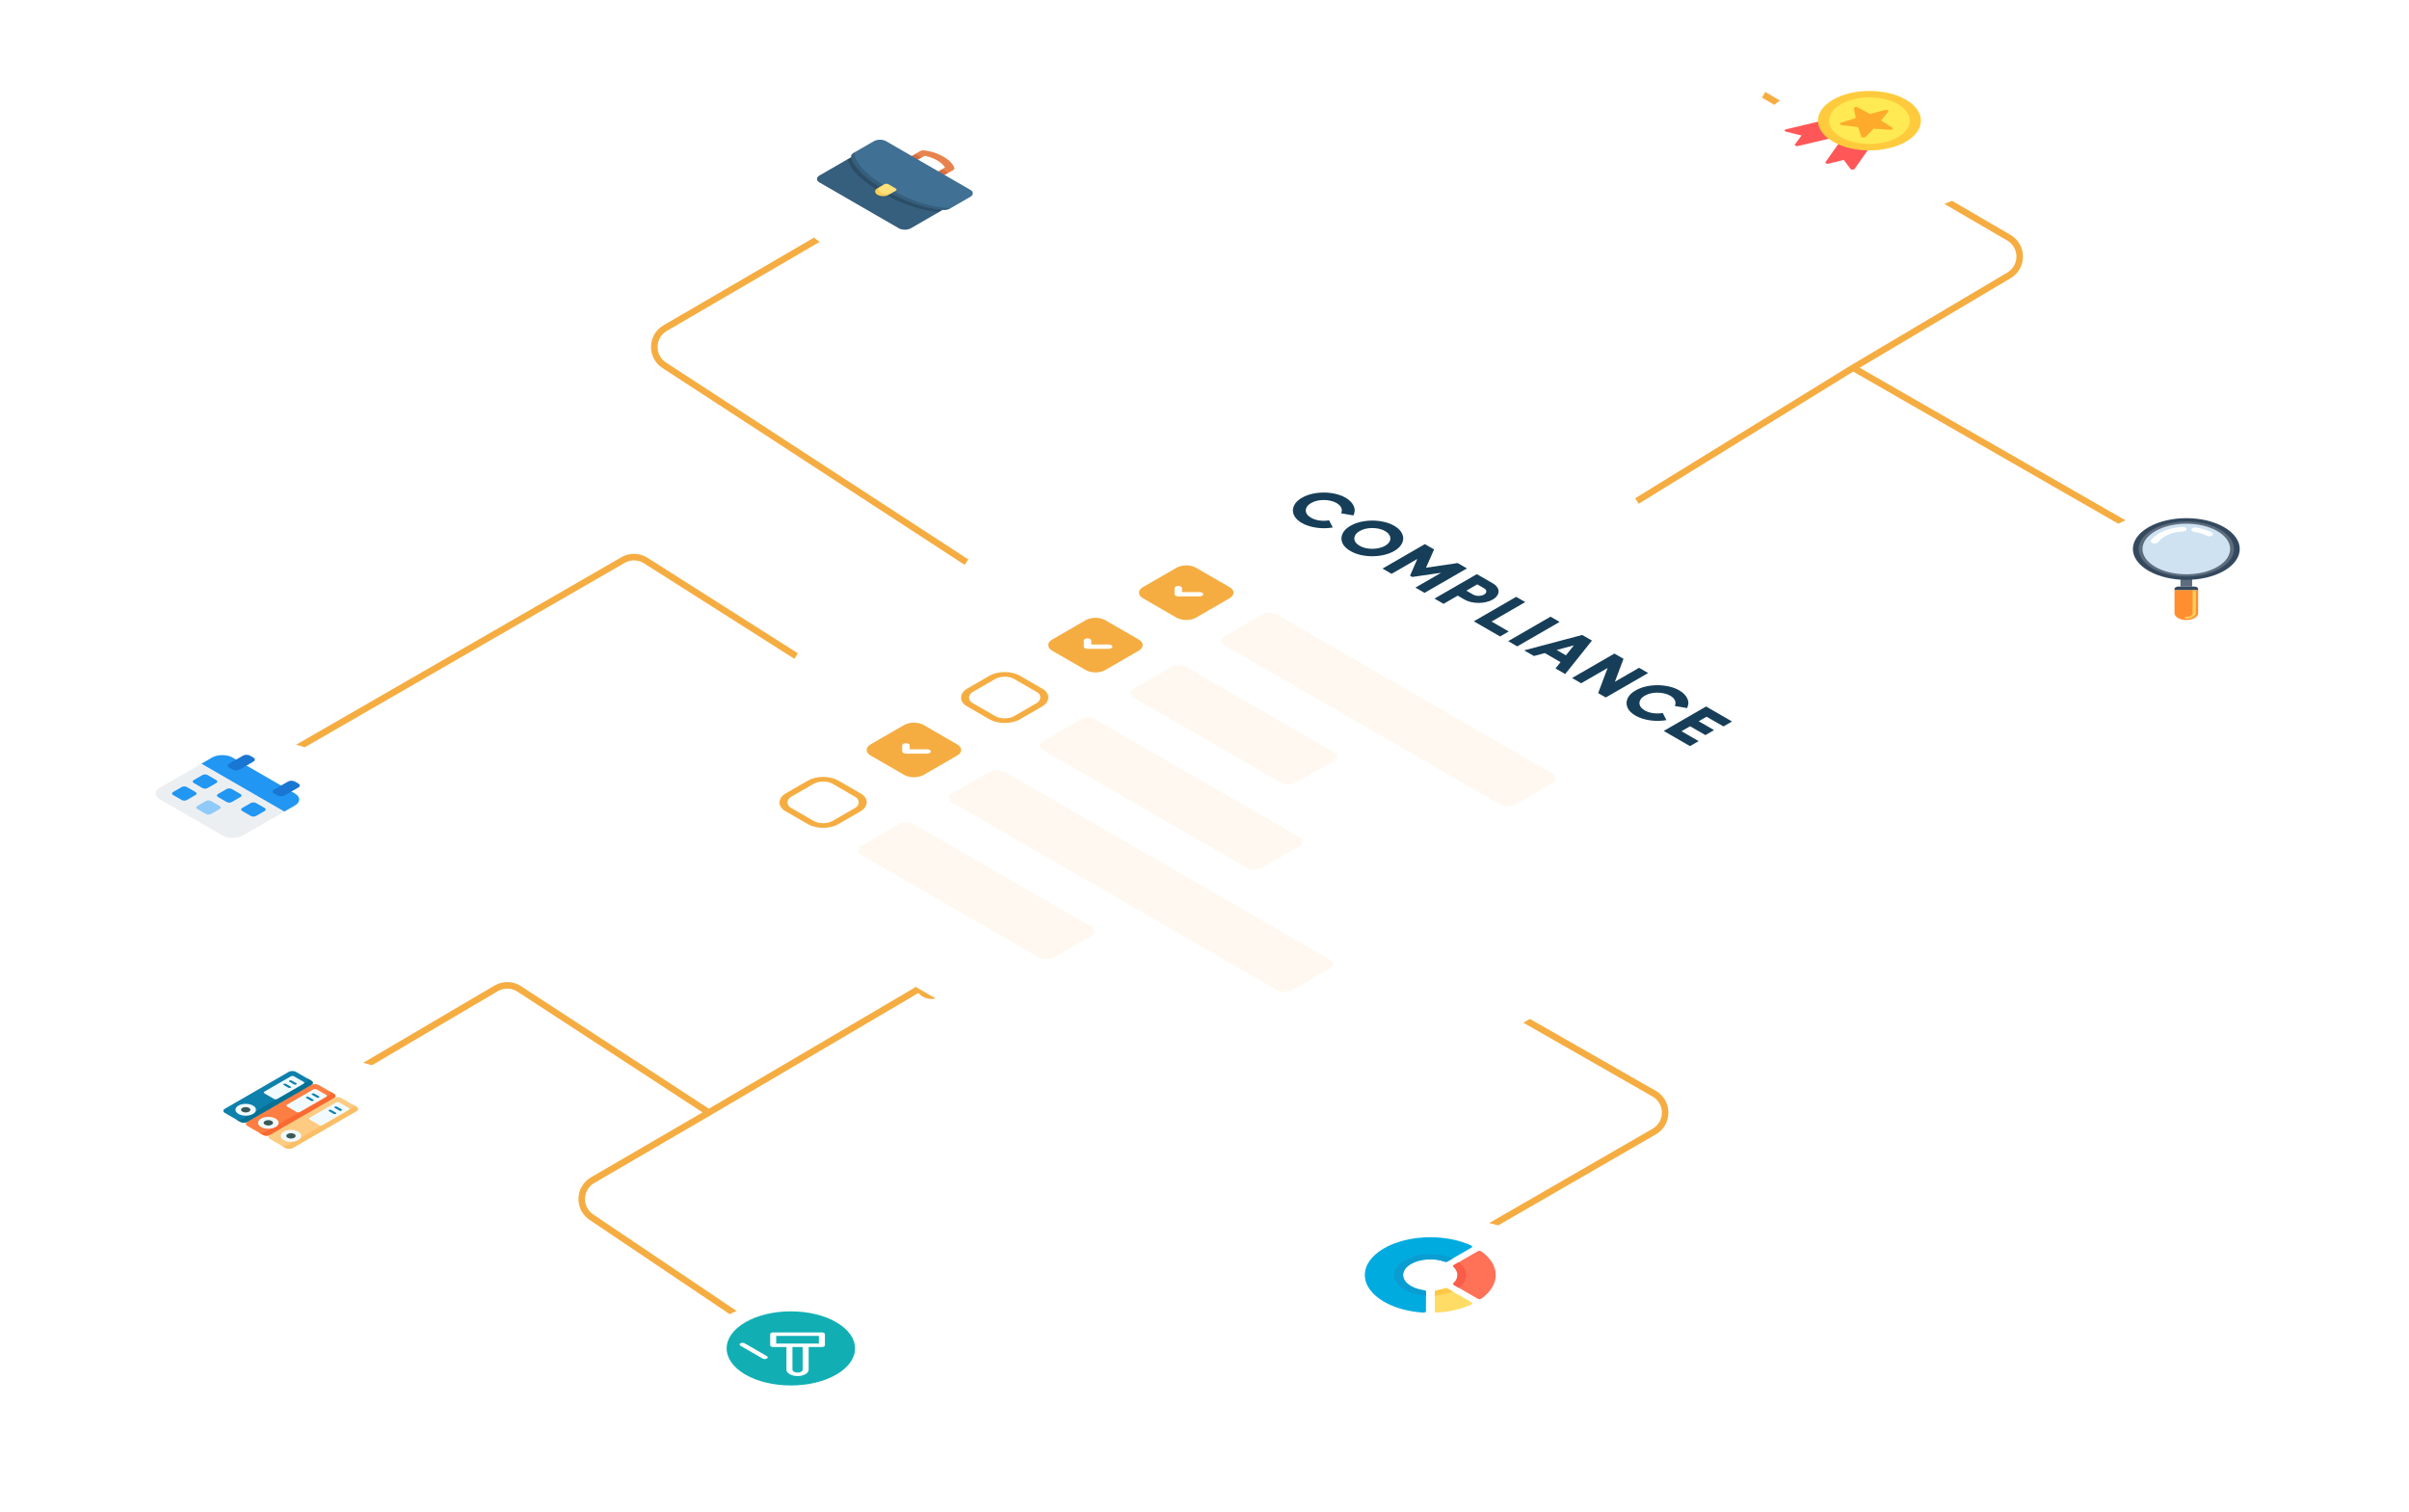 <svg width="494" height="310" viewBox="0 0 494 310" fill="none" xmlns="http://www.w3.org/2000/svg">
<g filter="url(#filter0_d_506_62)">
<path d="M304.777 205.733C304.777 207.711 306.381 209.315 308.36 209.315C310.338 209.315 311.942 207.711 311.942 205.733C311.942 203.754 310.338 202.15 308.36 202.15C306.381 202.15 304.777 203.754 304.777 205.733ZM380.013 74.518L379.67 73.94L379.66 73.946L380.013 74.518ZM187.445 200.359C187.445 202.337 189.049 203.941 191.028 203.941C193.007 203.941 194.611 202.337 194.611 200.359C194.611 198.38 193.007 196.776 191.028 196.776C189.049 196.776 187.445 198.38 187.445 200.359ZM145.349 227.228L145.687 227.809L145.69 227.807L145.349 227.228ZM106.473 201.875L106.106 202.437L106.473 201.875ZM121.274 248.684L120.899 249.241L121.274 248.684ZM121.522 241.098L121.184 240.518L121.522 241.098ZM339.224 231.127L339.56 231.708L339.224 231.127ZM132.411 114.037L132.051 114.604L132.411 114.037ZM127.774 113.938L127.439 113.356L127.774 113.938ZM136.211 74.005L136.577 73.442L136.211 74.005ZM136.401 66.383L136.063 65.802L136.401 66.383ZM411.973 55.565L411.631 54.987L411.973 55.565ZM411.944 47.843L412.282 47.263L411.944 47.843ZM308.026 206.316L338.874 223.943L339.541 222.777L308.693 205.149L308.026 206.316ZM338.888 230.545L290.558 258.443L291.23 259.606L339.56 231.708L338.888 230.545ZM336.03 102.408L380.365 75.09L379.66 73.946L335.325 101.264L336.03 102.408ZM379.678 75.101L458.496 120.332L459.165 119.166L380.347 73.936L379.678 75.101ZM380.355 75.096L412.316 56.142L411.631 54.987L379.67 73.94L380.355 75.096ZM412.282 47.263L361.99 17.959L361.313 19.12L411.605 48.424L412.282 47.263ZM198.56 113.812L136.577 73.442L135.844 74.568L197.827 114.938L198.56 113.812ZM136.739 66.963L176.588 43.75L175.911 42.59L136.063 65.802L136.739 66.963ZM163.623 133.065L132.771 113.47L132.051 114.604L162.902 134.199L163.623 133.065ZM127.439 113.356L38.878 164.398L39.549 165.562L128.11 114.52L127.439 113.356ZM120.899 249.241L162.887 277.495L163.637 276.38L121.649 248.127L120.899 249.241ZM190.687 199.78L145.009 226.649L145.69 227.807L191.368 200.938L190.687 199.78ZM145.011 226.648L121.184 240.518L121.86 241.679L145.687 227.809L145.011 226.648ZM145.716 226.666L106.84 201.312L106.106 202.437L144.982 227.791L145.716 226.666ZM101.416 201.187L58.129 226.649L58.811 227.807L102.097 202.345L101.416 201.187ZM106.84 201.312C105.203 200.244 103.101 200.195 101.416 201.187L102.097 202.345C103.343 201.612 104.896 201.648 106.106 202.437L106.84 201.312ZM121.649 248.127C119.319 246.558 119.432 243.092 121.86 241.679L121.184 240.518C117.899 242.43 117.746 247.119 120.899 249.241L121.649 248.127ZM338.874 223.943C341.425 225.401 341.433 229.076 338.888 230.545L339.56 231.708C343.003 229.721 342.992 224.749 339.541 222.777L338.874 223.943ZM132.771 113.47C131.154 112.443 129.099 112.398 127.439 113.356L128.11 114.52C129.337 113.812 130.855 113.845 132.051 114.604L132.771 113.47ZM136.577 73.442C134.203 71.896 134.29 68.39 136.739 66.963L136.063 65.802C132.75 67.732 132.632 72.475 135.844 74.568L136.577 73.442ZM412.316 56.142C415.695 54.139 415.676 49.241 412.282 47.263L411.605 48.424C414.114 49.886 414.128 53.506 411.631 54.987L412.316 56.142Z" fill="#F5AD42"/>
</g>
<g filter="url(#filter1_d_506_62)">
<g clip-path="url(#clip0_506_62)">
<rect width="148.68" height="175.55" rx="10.748" transform="matrix(0.866 0.5 -0.866 0.5 277.907 68.249)" fill="white"/>
<path d="M265.196 90.419C265.817 90.061 266.512 89.793 267.281 89.617C268.067 89.44 268.866 89.351 269.677 89.351C270.487 89.351 271.278 89.44 272.047 89.617C272.833 89.793 273.536 90.061 274.157 90.419C274.579 90.663 274.926 90.93 275.199 91.222C275.481 91.518 275.688 91.823 275.82 92.139C275.961 92.449 276.023 92.767 276.006 93.092C275.989 93.416 275.903 93.734 275.745 94.045L273.226 93.608C273.408 93.245 273.42 92.874 273.263 92.497C273.106 92.12 272.779 91.788 272.283 91.501C271.927 91.296 271.518 91.14 271.054 91.035C270.607 90.93 270.144 90.878 269.664 90.878C269.201 90.878 268.742 90.928 268.287 91.028C267.84 91.133 267.434 91.291 267.07 91.501C266.715 91.706 266.442 91.94 266.251 92.203C266.078 92.466 265.987 92.733 265.978 93.006C265.978 93.283 266.065 93.553 266.239 93.815C266.429 94.078 266.702 94.312 267.058 94.518C267.554 94.804 268.129 94.993 268.783 95.084C269.453 95.174 270.111 95.162 270.756 95.048L271.513 96.517C270.976 96.607 270.417 96.658 269.838 96.667C269.275 96.677 268.717 96.641 268.163 96.56C267.616 96.483 267.087 96.364 266.574 96.201C266.069 96.044 265.606 95.843 265.184 95.6C264.563 95.241 264.096 94.838 263.782 94.389C263.484 93.94 263.335 93.481 263.335 93.013C263.343 92.54 263.496 92.079 263.794 91.63C264.108 91.181 264.576 90.777 265.196 90.419ZM275.14 101.347C274.519 100.989 274.052 100.586 273.737 100.136C273.439 99.688 273.29 99.229 273.29 98.761C273.299 98.288 273.452 97.827 273.75 97.378C274.064 96.929 274.532 96.525 275.152 96.167C275.773 95.809 276.468 95.541 277.237 95.364C278.023 95.188 278.821 95.099 279.632 95.099C280.443 95.099 281.233 95.188 282.003 95.364C282.789 95.541 283.492 95.809 284.113 96.167C284.733 96.525 285.192 96.929 285.49 97.378C285.805 97.827 285.962 98.285 285.962 98.754C285.962 99.222 285.805 99.68 285.49 100.129C285.192 100.578 284.733 100.982 284.113 101.34C283.492 101.699 282.789 101.966 282.003 102.143C281.233 102.32 280.439 102.41 279.62 102.415C278.809 102.415 278.011 102.327 277.225 102.15C276.455 101.973 275.76 101.706 275.14 101.347ZM277.014 100.265C277.378 100.476 277.783 100.633 278.23 100.738C278.685 100.839 279.152 100.889 279.632 100.889C280.112 100.889 280.575 100.836 281.022 100.731C281.486 100.626 281.895 100.471 282.251 100.265C282.615 100.055 282.884 99.819 283.058 99.556C283.24 99.298 283.327 99.033 283.318 98.761C283.318 98.484 283.227 98.216 283.045 97.958C282.871 97.695 282.603 97.459 282.239 97.249C281.883 97.043 281.473 96.888 281.01 96.783C280.563 96.678 280.1 96.626 279.62 96.626C279.157 96.626 278.697 96.676 278.242 96.776C277.796 96.881 277.39 97.039 277.026 97.249C276.67 97.454 276.397 97.688 276.207 97.951C276.033 98.214 275.942 98.481 275.934 98.754C275.934 99.031 276.021 99.3 276.195 99.563C276.385 99.826 276.658 100.06 277.014 100.265ZM290.637 104.763L297.128 103.81L297.14 103.832L297.153 103.825L299.027 104.907L290.339 109.922L288.465 108.84L293.727 105.802L287.82 106.662L287.361 106.397L288.85 102.972L283.576 106.017L281.714 104.942L290.401 99.927L292.263 101.002L292.251 101.009L292.288 101.016L290.637 104.763ZM297.138 110.494L294.234 112.171L292.373 111.096L301.06 106.081L304.299 107.951C304.696 108.18 304.998 108.44 305.205 108.732C305.412 109.023 305.511 109.319 305.503 109.62C305.511 109.921 305.412 110.217 305.205 110.509C305.015 110.8 304.717 111.063 304.312 111.297C303.914 111.526 303.459 111.698 302.946 111.813C302.45 111.927 301.937 111.985 301.408 111.985C300.895 111.985 300.382 111.927 299.869 111.813C299.364 111.693 298.913 111.519 298.516 111.29L297.138 110.494ZM300.291 110.265C300.605 110.447 300.977 110.537 301.408 110.537C301.854 110.537 302.231 110.449 302.537 110.272C302.851 110.091 303.004 109.873 302.996 109.62C302.996 109.372 302.839 109.157 302.525 108.975L301.147 108.18L298.913 109.47L300.291 110.265ZM309.125 110.737L310.987 111.812L304.074 115.803L307.599 117.838L305.824 118.862L300.438 115.753L309.125 110.737ZM316.172 114.805L318.034 115.88L309.346 120.896L307.484 119.821L316.172 114.805ZM322.663 118.553L324.661 119.707L319.176 126.571L317.19 125.425L318.22 124.128L315.006 122.272L312.76 122.867L310.761 121.713L322.663 118.553ZM319.325 122.731L320.951 120.688L317.426 121.634L319.325 122.731ZM329.272 122.369L331.134 123.444L329.371 128.144L334.323 125.285L336.185 126.36L327.497 131.375L325.934 130.473L327.87 125.328L322.446 128.459L320.585 127.384L329.272 122.369ZM333.619 129.923C334.239 129.564 334.934 129.297 335.704 129.12C336.49 128.943 337.288 128.855 338.099 128.855C338.91 128.855 339.7 128.943 340.469 129.12C341.255 129.297 341.959 129.564 342.579 129.923C343.001 130.166 343.349 130.434 343.622 130.725C343.903 131.021 344.11 131.327 344.242 131.642C344.383 131.953 344.445 132.271 344.428 132.595C344.412 132.92 344.325 133.238 344.168 133.548L341.648 133.111C341.831 132.748 341.843 132.378 341.686 132.001C341.529 131.623 341.202 131.291 340.705 131.005C340.35 130.799 339.94 130.644 339.477 130.539C339.03 130.434 338.567 130.381 338.087 130.381C337.623 130.381 337.164 130.431 336.709 130.532C336.262 130.637 335.857 130.794 335.493 131.005C335.137 131.21 334.864 131.444 334.674 131.707C334.5 131.97 334.409 132.237 334.401 132.509C334.401 132.786 334.488 133.056 334.661 133.319C334.852 133.582 335.125 133.816 335.48 134.021C335.977 134.308 336.552 134.497 337.205 134.587C337.876 134.678 338.533 134.666 339.179 134.552L339.936 136.02C339.398 136.111 338.84 136.161 338.26 136.171C337.698 136.18 337.139 136.145 336.585 136.063C336.039 135.987 335.509 135.868 334.996 135.705C334.492 135.547 334.028 135.347 333.606 135.103C332.986 134.745 332.518 134.341 332.204 133.892C331.906 133.443 331.757 132.985 331.757 132.517C331.765 132.044 331.919 131.583 332.216 131.134C332.531 130.685 332.998 130.281 333.619 129.923ZM348.067 133.22L353.391 136.294L351.629 137.311L348.179 135.32L346.553 136.244L349.705 138.064L347.931 139.088L344.791 137.276L343.028 138.293L346.541 140.321L344.766 141.346L339.38 138.236L348.067 133.22Z" fill="#173E58"/>
<path d="M250.334 108.739C251.398 109.353 251.432 110.336 250.437 110.975L250.334 111.038L243.457 115.008C242.393 115.623 240.689 115.642 239.583 115.068L239.475 115.008L232.597 111.038C232.088 110.743 231.793 110.347 231.774 109.931C231.754 109.515 232.012 109.111 232.494 108.801L232.597 108.739L239.475 104.768C240.539 104.154 242.242 104.134 243.348 104.708L243.457 104.768L250.334 108.739ZM244.948 110.202C244.948 110.084 244.867 109.971 244.723 109.888C244.579 109.805 244.384 109.758 244.181 109.758L240.605 109.758L240.605 108.948L240.599 108.892C240.574 108.78 240.476 108.678 240.326 108.607C240.176 108.535 239.983 108.499 239.789 108.506C239.594 108.513 239.411 108.563 239.278 108.645C239.144 108.727 239.069 108.835 239.069 108.948L239.069 110.202L239.075 110.257C239.098 110.364 239.189 110.463 239.329 110.534C239.469 110.605 239.65 110.645 239.837 110.645L244.181 110.645L244.277 110.641C244.462 110.628 244.633 110.576 244.756 110.495C244.88 110.414 244.948 110.309 244.948 110.202Z" fill="#F5AD42"/>
<rect width="68.966" height="12.539" rx="1.791" transform="matrix(0.866 0.5 -0.866 0.5 258.53 113.471)" fill="#F5AD42" fill-opacity="0.08"/>
<path d="M231.718 119.486C232.782 120.101 232.816 121.084 231.821 121.723L231.718 121.786L224.841 125.756C223.777 126.37 222.073 126.39 220.967 125.816L220.859 125.756L213.981 121.786C213.472 121.491 213.177 121.095 213.158 120.679C213.138 120.263 213.396 119.859 213.878 119.549L213.981 119.486L220.859 115.516C221.923 114.901 223.626 114.882 224.732 115.456L224.841 115.516L231.718 119.486ZM226.332 120.949C226.332 120.832 226.251 120.719 226.107 120.636C225.963 120.553 225.768 120.506 225.565 120.506L221.989 120.506L221.989 119.696L221.983 119.64C221.958 119.528 221.86 119.426 221.71 119.354C221.56 119.283 221.368 119.247 221.173 119.254C220.978 119.261 220.795 119.31 220.662 119.393C220.528 119.475 220.453 119.583 220.453 119.696L220.453 120.949L220.459 121.005C220.482 121.112 220.573 121.211 220.713 121.282C220.853 121.353 221.034 121.393 221.221 121.393L225.565 121.393L225.661 121.389C225.846 121.376 226.017 121.324 226.14 121.243C226.264 121.162 226.332 121.057 226.332 120.949Z" fill="#F5AD42"/>
<rect width="38.514" height="12.539" rx="1.791" transform="matrix(0.866 0.5 -0.866 0.5 239.914 124.219)" fill="#F5AD42" fill-opacity="0.08"/>
<rect x="-4.00392e-08" y="0.672" width="11.196" height="11.196" rx="2.911" transform="matrix(0.866 0.5 -0.866 0.5 204.816 125.45)" stroke="#F5AD42" stroke-width="1.343"/>
<rect width="51.948" height="12.539" rx="1.791" transform="matrix(0.866 0.5 -0.866 0.5 221.298 134.967)" fill="#F5AD42" fill-opacity="0.08"/>
<path d="M194.486 140.982C195.55 141.597 195.584 142.58 194.589 143.219L194.486 143.281L187.609 147.252C186.545 147.866 184.841 147.886 183.735 147.311L183.627 147.252L176.75 143.281C176.24 142.987 175.945 142.591 175.926 142.175C175.907 141.759 176.164 141.355 176.646 141.045L176.75 140.982L183.627 137.012C184.691 136.397 186.394 136.378 187.5 136.952L187.609 137.012L194.486 140.982ZM189.1 142.445C189.1 142.328 189.019 142.215 188.875 142.132C188.732 142.049 188.536 142.002 188.333 142.002L184.757 142.002L184.757 141.191L184.751 141.136C184.726 141.024 184.628 140.922 184.478 140.85C184.328 140.779 184.136 140.743 183.941 140.75C183.746 140.757 183.563 140.806 183.43 140.888C183.296 140.97 183.221 141.079 183.221 141.191L183.221 142.445L183.227 142.501C183.251 142.608 183.341 142.706 183.481 142.778C183.621 142.849 183.802 142.889 183.989 142.889L188.333 142.889L188.429 142.885C188.614 142.872 188.785 142.819 188.908 142.738C189.032 142.657 189.1 142.553 189.1 142.445Z" fill="#F5AD42"/>
<rect width="80.61" height="12.539" rx="1.791" transform="matrix(0.866 0.5 -0.866 0.5 202.682 145.714)" fill="#F5AD42" fill-opacity="0.08"/>
<rect x="-4.00392e-08" y="0.672" width="11.196" height="11.196" rx="2.911" transform="matrix(0.866 0.5 -0.866 0.5 167.584 146.946)" stroke="#F5AD42" stroke-width="1.343"/>
<rect width="45.679" height="12.539" rx="1.791" transform="matrix(0.866 0.5 -0.866 0.5 184.067 156.463)" fill="#F5AD42" fill-opacity="0.08"/>
</g>
</g>
<g filter="url(#filter2_d_506_62)">
<circle cx="20.607" cy="20.607" r="20.607" transform="matrix(0.866 0.5 -0.866 0.5 184.625 16.748)" fill="white"/>
</g>
<g filter="url(#filter3_d_506_62)">
<circle cx="20.607" cy="20.607" r="20.607" transform="matrix(0.866 0.5 -0.866 0.5 46.693 142.141)" fill="white"/>
</g>
<g filter="url(#filter4_d_506_62)">
<circle cx="20.607" cy="20.607" r="20.607" transform="matrix(0.866 0.5 -0.866 0.5 61.024 207.524)" fill="white"/>
</g>
<g filter="url(#filter5_d_506_62)">
<circle cx="20.607" cy="20.607" r="20.607" transform="matrix(0.866 0.5 -0.866 0.5 163.129 256.785)" fill="white"/>
</g>
<g filter="url(#filter6_d_506_62)">
<circle cx="20.607" cy="20.607" r="20.607" transform="matrix(0.866 0.5 -0.866 0.5 293 240.663)" fill="white"/>
</g>
<g filter="url(#filter7_d_506_62)">
<circle cx="20.607" cy="20.607" r="20.607" transform="matrix(0.866 0.5 -0.866 0.5 447.949 94.671)" fill="white"/>
</g>
<g filter="url(#filter8_d_506_62)">
<circle cx="20.607" cy="20.607" r="20.607" transform="matrix(0.866 0.5 -0.866 0.5 381.67 6)" fill="white"/>
</g>
<g clip-path="url(#clip1_506_62)">
<path d="M195.712 34.435C195.704 34.402 195.628 34.103 195.311 33.675C194.903 33.123 194.266 32.587 193.467 32.127C192.669 31.666 191.742 31.297 190.786 31.062C190.044 30.879 189.526 30.835 189.469 30.831C189.329 30.82 189.186 30.828 189.052 30.854C188.918 30.88 188.797 30.924 188.697 30.982L187.677 31.57L187.979 32.146L188.977 32.32L189.628 31.944C190.167 32.045 191.16 32.295 192.168 32.877C193.176 33.459 193.609 34.032 193.783 34.343L193.132 34.719L193.434 35.295L194.431 35.469L195.451 34.881C195.551 34.823 195.626 34.753 195.671 34.675C195.717 34.598 195.73 34.516 195.712 34.435Z" fill="#E8834D"/>
<path d="M187.677 31.57L186.96 31.984L187.262 32.56L188.259 32.734L188.977 32.32L187.677 31.57ZM194.431 35.469L193.132 34.719L192.414 35.133L192.717 35.709L193.714 35.884L194.431 35.469Z" fill="#D66E41"/>
<path d="M173.817 32.649L168.045 35.982C167.36 36.377 167.36 37.019 168.045 37.414L184.309 46.804C184.994 47.2 186.105 47.2 186.791 46.804L192.562 43.472L173.817 32.649Z" fill="#365E7D"/>
<path d="M174.534 32.235L173.817 32.649C174.029 33.717 175.165 36.207 180.782 39.45C186.4 42.694 190.713 43.349 192.562 43.472L193.28 43.058L174.534 32.235L174.534 32.235Z" fill="#2B4D66"/>
<path d="M174.894 31.965C175.077 33 176.151 35.521 181.87 38.822C187.588 42.124 191.955 42.744 193.747 42.85C194.272 42.881 195.141 42.574 195.514 42.358L198.98 40.357C199.666 39.961 199.666 39.32 198.98 38.924L181.693 28.944C181.008 28.548 179.897 28.548 179.212 28.944L175.746 30.945C175.372 31.16 174.84 31.662 174.894 31.965Z" fill="#407093"/>
<path d="M194.094 42.65C192.302 42.544 187.936 41.923 182.217 38.622C176.499 35.32 175.425 32.799 175.241 31.765C175.214 31.615 175.246 31.464 175.333 31.322C175.421 31.18 175.562 31.051 175.746 30.945L175.028 31.359C174.844 31.465 174.703 31.594 174.616 31.736C174.528 31.878 174.497 32.029 174.524 32.179C174.707 33.214 175.781 35.734 181.5 39.036C187.218 42.337 191.585 42.958 193.377 43.064C193.636 43.079 193.898 43.061 194.144 43.011C194.389 42.96 194.612 42.879 194.797 42.772L195.514 42.358C195.33 42.465 195.107 42.546 194.861 42.596C194.616 42.647 194.354 42.665 194.094 42.65Z" fill="#365E7D"/>
<path d="M180.306 39.725C180.948 40.096 181.944 40.121 182.978 39.525L183.682 39.118C183.911 38.986 183.911 38.772 183.682 38.64L182.185 37.776C181.956 37.644 181.586 37.644 181.358 37.776L180.653 38.183C179.62 38.779 179.664 39.355 180.306 39.725Z" fill="#FFE27A"/>
<path d="M180.653 39.525C180.011 39.154 180.011 38.553 180.653 38.183L179.936 38.597C179.294 38.968 179.294 39.568 179.936 39.939C180.578 40.309 181.618 40.309 182.26 39.939L182.978 39.525C182.336 39.895 181.295 39.895 180.653 39.525Z" fill="#F9CF58"/>
</g>
<g clip-path="url(#clip2_506_62)">
<path d="M447.14 118.718L447.14 119.31L447.143 120L447.142 120.268L449.533 120.267L449.535 118.718L447.14 118.718Z" fill="#5D6D7E"/>
<path d="M450.76 120.967L450.761 125.73C450.762 126.088 450.525 126.447 450.051 126.719C449.577 126.993 448.957 127.13 448.336 127.13C447.717 127.13 447.098 126.993 446.625 126.719C446.399 126.59 446.22 126.436 446.098 126.266C445.976 126.096 445.914 125.914 445.914 125.731L445.914 120.967L450.76 120.967Z" fill="#FF8E31"/>
<path d="M449.621 120.967L450.292 120.967L450.292 125.731C450.292 126.032 450.088 126.315 449.719 126.528C449.349 126.741 448.858 126.859 448.337 126.86C448.248 126.859 448.163 126.838 448.1 126.802C448.037 126.766 448.001 126.716 448.001 126.665C448.002 126.558 448.151 126.472 448.335 126.472C448.679 126.472 449.003 126.394 449.245 126.253C449.365 126.185 449.46 126.104 449.524 126.014C449.589 125.924 449.622 125.828 449.621 125.731L449.621 120.967Z" fill="#FECE59"/>
<path d="M445.914 120.967L450.761 120.966L450.761 120.758C450.762 120.693 450.74 120.629 450.697 120.57C450.655 120.511 450.592 120.457 450.513 120.411C450.346 120.315 450.13 120.267 449.913 120.267L446.761 120.268C446.65 120.268 446.54 120.28 446.437 120.305C446.334 120.329 446.24 120.365 446.162 120.411C446.083 120.456 446.021 120.51 445.978 120.57C445.936 120.629 445.914 120.692 445.915 120.757L445.914 120.967ZM440.592 108.099C444.869 105.63 451.805 105.63 456.084 108.099C460.362 110.57 460.361 114.574 456.084 117.044C451.806 119.514 444.87 119.514 440.591 117.044C436.314 114.574 436.313 110.569 440.592 108.099Z" fill="#34495E"/>
<path d="M441.43 116.56C445.244 118.762 451.43 118.762 455.246 116.559C459.059 114.358 459.059 110.786 455.245 108.584C451.43 106.381 445.244 106.381 441.43 108.583C437.615 110.786 437.615 114.357 441.43 116.56Z" fill="#5D6D7E"/>
<path d="M441.983 116.24C445.492 118.266 451.182 118.267 454.692 116.24C458.201 114.215 458.201 110.928 454.692 108.903C451.183 106.877 445.491 106.877 441.983 108.902C438.473 110.929 438.473 114.214 441.983 116.24Z" fill="#CEE2F2"/>
<path d="M453.816 109.601C453.868 109.446 453.783 109.281 453.567 109.169C452.636 108.694 451.56 108.358 450.363 108.174C449.94 108.11 449.505 108.256 449.392 108.5C449.283 108.743 449.533 108.996 449.956 109.059C450.909 109.206 451.769 109.474 452.512 109.854C452.837 110.022 453.339 110.006 453.628 109.817C453.731 109.754 453.791 109.677 453.816 109.601ZM448.376 108.588C448.391 108.545 448.393 108.498 448.386 108.453C448.342 108.201 447.951 108.019 447.516 108.046C446.241 108.121 445.004 108.38 443.933 108.798C442.661 109.295 441.677 109.987 441.086 110.8C440.917 111.035 441.109 111.303 441.513 111.4C441.916 111.498 442.379 111.388 442.55 111.154C443.022 110.506 443.808 109.954 444.824 109.559C445.676 109.223 446.663 109.016 447.681 108.956C448.035 108.935 448.313 108.779 448.376 108.588Z" fill="white"/>
</g>
<g clip-path="url(#clip3_506_62)">
<path d="M303.051 266.315L298.13 263.474C297.972 263.383 297.944 263.241 298.061 263.131C299.163 262.096 299.159 260.777 298.05 259.744C297.932 259.634 297.96 259.492 298.118 259.401L303.038 256.56C303.241 256.443 303.575 256.454 303.755 256.583C305.677 257.956 306.722 259.653 306.723 261.443C306.722 263.228 305.682 264.922 303.769 266.292C303.589 266.422 303.255 266.433 303.051 266.315Z" fill="#FF7258"/>
<path d="M298.118 259.401L299.131 258.816C301.207 260.353 301.212 262.52 299.145 264.06L298.13 263.474C297.972 263.383 297.944 263.241 298.061 263.131C299.163 262.096 299.159 260.777 298.05 259.744C297.932 259.634 297.96 259.492 298.118 259.401Z" fill="#F95D48"/>
<path d="M301.737 267.469C299.731 268.408 297.325 268.986 294.758 269.145C294.472 269.163 294.222 269.034 294.222 268.868L294.222 265.687L294.222 264.85C294.222 264.72 294.377 264.609 294.596 264.579C295.185 264.498 295.748 264.363 296.261 264.178C296.452 264.109 296.7 264.124 296.859 264.216L301.776 267.055C301.979 267.173 301.96 267.365 301.737 267.469Z" fill="#FFDC65"/>
<path d="M297.873 264.802C296.791 265.296 295.524 265.591 294.222 265.687L294.222 264.85C294.222 264.72 294.377 264.609 294.596 264.579C295.185 264.498 295.748 264.363 296.261 264.178C296.452 264.109 296.7 264.124 296.859 264.216L297.873 264.802L297.873 264.802Z" fill="#FFC846"/>
<path d="M292.414 268.87C292.414 269.036 292.165 269.164 291.879 269.147C288.833 268.963 286.01 268.189 283.814 266.921C281.28 265.458 279.884 263.512 279.883 261.443C279.883 259.385 281.264 257.45 283.771 255.989C286.289 254.523 289.727 253.695 293.303 253.695C296.403 253.695 299.343 254.298 301.721 255.408C301.944 255.513 301.962 255.705 301.759 255.822L296.84 258.663C296.681 258.754 296.434 258.77 296.243 258.702C294.09 257.931 291.22 258.085 289.353 259.163C287.176 260.42 287.176 262.466 289.353 263.723C290.119 264.165 291.054 264.451 292.038 264.582C292.258 264.612 292.414 264.723 292.414 264.854L292.414 268.87Z" fill="#00ABE0"/>
<path d="M292.414 264.854L292.414 265.692C290.817 265.584 289.269 265.176 288.043 264.469C285.14 262.793 285.133 260.106 288.028 258.426C290.708 256.87 294.942 256.754 297.855 258.076L296.84 258.663C296.681 258.754 296.434 258.77 296.244 258.702C294.09 257.931 291.221 258.085 289.354 259.163C287.177 260.42 287.176 262.466 289.354 263.723C290.119 264.165 291.054 264.451 292.038 264.582C292.258 264.612 292.414 264.723 292.414 264.854Z" fill="#099DD1"/>
</g>
<g clip-path="url(#clip4_506_62)">
<path d="M152.866 281.864C158.006 284.832 166.341 284.832 171.482 281.864C176.622 278.896 176.622 274.084 171.482 271.116C166.341 268.148 158.006 268.148 152.866 271.116C147.725 274.084 147.725 278.896 152.866 281.864Z" fill="#11AFB4"/>
<path d="M165.828 280.848L165.828 276.206L168.544 276.206C168.707 276.206 168.864 276.168 168.98 276.102C169.095 276.035 169.16 275.944 169.161 275.85L169.16 273.568C169.161 273.371 168.884 273.212 168.543 273.212L158.554 273.212C158.39 273.212 158.233 273.249 158.118 273.316C158.002 273.383 157.937 273.474 157.937 273.568L157.937 275.85C157.937 275.948 158.006 276.037 158.118 276.102C158.229 276.166 158.384 276.206 158.554 276.206L161.269 276.206L161.269 280.848C161.269 281.199 161.506 281.528 161.935 281.775L161.94 281.779C162.371 282.026 162.944 282.162 163.552 282.162C164.159 282.162 164.73 282.025 165.161 281.777C165.591 281.528 165.828 281.198 165.828 280.848ZM159.171 275.493L159.171 273.924L167.926 273.924L167.926 275.493L159.171 275.493ZM163.552 281.449C163.272 281.449 163.008 281.387 162.81 281.273L162.807 281.272C162.711 281.216 162.634 281.15 162.582 281.077C162.53 281.005 162.503 280.927 162.504 280.848L162.503 276.206L164.594 276.206L164.594 280.848C164.594 281.008 164.485 281.159 164.288 281.273C164.091 281.387 163.829 281.449 163.552 281.449ZM157.256 278.57C157.015 278.71 156.624 278.71 156.383 278.57L151.841 275.948C151.6 275.809 151.6 275.583 151.841 275.444C152.082 275.305 152.473 275.305 152.714 275.444L157.256 278.067C157.497 278.206 157.497 278.431 157.256 278.57Z" fill="white"/>
</g>
<g clip-path="url(#clip5_506_62)">
<path d="M63.845 222.464C64.253 222.228 64.253 221.846 63.845 221.61L60.686 219.786C60.277 219.55 59.614 219.55 59.206 219.786L46.106 227.349C45.698 227.585 45.698 227.967 46.106 228.203L49.265 230.027C49.674 230.263 50.337 230.263 50.745 230.027L51.437 230.426L64.536 222.864L63.845 222.464Z" fill="#0E80AC"/>
<path d="M63.845 221.61L62.835 221.026C63.243 221.262 63.243 221.645 62.835 221.881L49.735 229.444C49.327 229.68 48.664 229.68 48.255 229.444L49.265 230.027C49.674 230.263 50.337 230.263 50.745 230.027L63.845 222.464C64.253 222.228 64.253 221.846 63.845 221.61Z" fill="#057195"/>
<path d="M68.484 225.143C68.892 224.907 68.892 224.524 68.484 224.288L65.325 222.464C64.916 222.228 64.253 222.228 63.844 222.464L50.745 230.027C50.337 230.263 50.337 230.646 50.745 230.882L53.904 232.705C54.313 232.941 54.975 232.941 55.384 232.705L56.076 233.105L69.175 225.542L68.484 225.143Z" fill="#FD7E42"/>
<path d="M68.484 224.288L67.474 223.705C67.882 223.941 67.882 224.323 67.474 224.559L54.374 232.122C53.965 232.358 53.303 232.358 52.894 232.122L53.904 232.705C54.313 232.941 54.976 232.941 55.384 232.705L68.484 225.143C68.892 224.907 68.892 224.524 68.484 224.288Z" fill="#FA6931"/>
<path d="M58.87 226.503L64.277 223.381C64.459 223.276 64.754 223.276 64.936 223.381L66.896 224.513C67.078 224.618 67.078 224.788 66.896 224.893L61.489 228.015C61.307 228.12 61.012 228.12 60.83 228.015L58.87 226.883C58.688 226.778 58.688 226.608 58.87 226.503Z" fill="#F1FAFF"/>
<path d="M58.543 235.384L55.384 233.56C54.975 233.324 54.976 232.941 55.384 232.705L68.484 225.143C68.892 224.907 69.555 224.907 69.964 225.143L73.123 226.966C73.531 227.202 73.531 227.585 73.123 227.821L60.023 235.384C59.614 235.62 58.952 235.62 58.543 235.384Z" fill="#FDCB82"/>
<path d="M73.123 226.966L72.112 226.383C72.521 226.619 72.521 227.002 72.112 227.238L59.013 234.801C58.605 235.037 57.942 235.037 57.533 234.801L58.543 235.384C58.952 235.62 59.615 235.62 60.023 235.384L73.123 227.821C73.531 227.585 73.531 227.202 73.123 226.966Z" fill="#FBBE66"/>
<path d="M63.509 229.181L68.916 226.059C69.098 225.954 69.393 225.954 69.575 226.059L71.535 227.191C71.717 227.296 71.717 227.466 71.535 227.571L66.128 230.693C65.946 230.798 65.651 230.798 65.469 230.693L63.509 229.561C63.327 229.456 63.327 229.286 63.509 229.181Z" fill="#F1FAFF"/>
<path d="M49.081 228.31C49.804 228.727 50.976 228.727 51.699 228.31C52.422 227.892 52.422 227.216 51.699 226.798C50.976 226.381 49.804 226.381 49.081 226.798C48.358 227.216 48.358 227.892 49.081 228.31Z" fill="#F1FAFF"/>
<path d="M49.804 227.892C49.481 227.706 49.481 227.402 49.804 227.216C50.127 227.029 50.653 227.029 50.975 227.216C51.298 227.402 51.298 227.706 50.975 227.892C50.653 228.079 50.127 228.079 49.804 227.892Z" fill="#3C5959"/>
<path d="M54.231 223.824L59.638 220.703C59.82 220.598 60.115 220.598 60.297 220.703L62.257 221.834C62.439 221.939 62.439 222.11 62.257 222.215L56.85 225.336C56.668 225.441 56.373 225.441 56.191 225.336L54.231 224.205C54.049 224.1 54.049 223.929 54.231 223.824Z" fill="#F1FAFF"/>
<path d="M60.328 222.371L59.368 221.816C59.309 221.782 59.276 221.737 59.276 221.689C59.276 221.641 59.309 221.596 59.368 221.562C59.426 221.528 59.505 221.509 59.588 221.509C59.67 221.509 59.749 221.528 59.808 221.562L60.768 222.117C60.827 222.15 60.859 222.196 60.859 222.244C60.859 222.291 60.827 222.337 60.768 222.371C60.71 222.404 60.631 222.423 60.548 222.423C60.466 222.423 60.387 222.404 60.328 222.371ZM59.157 223.047L58.196 222.493C58.138 222.459 58.105 222.413 58.105 222.366C58.105 222.318 58.138 222.272 58.196 222.239C58.254 222.205 58.333 222.186 58.416 222.186C58.498 222.186 58.578 222.205 58.636 222.239L59.596 222.793C59.655 222.827 59.688 222.873 59.688 222.92C59.688 222.968 59.655 223.014 59.596 223.047C59.538 223.081 59.459 223.1 59.377 223.1C59.294 223.1 59.215 223.081 59.157 223.047ZM64.967 225.049L64.007 224.494C63.948 224.461 63.916 224.415 63.916 224.367C63.916 224.32 63.948 224.274 64.007 224.24C64.065 224.207 64.144 224.188 64.227 224.188C64.309 224.188 64.388 224.207 64.447 224.24L65.407 224.795C65.466 224.829 65.498 224.874 65.498 224.922C65.498 224.97 65.466 225.015 65.407 225.049C65.349 225.083 65.27 225.102 65.187 225.102C65.105 225.102 65.026 225.083 64.967 225.049ZM63.795 225.726L62.835 225.171C62.777 225.137 62.744 225.092 62.744 225.044C62.744 224.996 62.777 224.951 62.835 224.917C62.893 224.883 62.972 224.864 63.055 224.864C63.137 224.864 63.217 224.883 63.275 224.917L64.236 225.472C64.294 225.505 64.327 225.551 64.327 225.599C64.327 225.646 64.294 225.692 64.236 225.726C64.177 225.759 64.098 225.778 64.016 225.778C63.933 225.778 63.854 225.759 63.795 225.726ZM69.606 227.727L68.646 227.173C68.587 227.139 68.555 227.093 68.555 227.046C68.555 226.998 68.587 226.952 68.646 226.919C68.704 226.885 68.783 226.866 68.866 226.866C68.948 226.866 69.027 226.885 69.086 226.919L70.046 227.473C70.105 227.507 70.137 227.553 70.137 227.6C70.137 227.648 70.105 227.694 70.046 227.727C69.988 227.761 69.909 227.78 69.826 227.78C69.744 227.78 69.665 227.761 69.606 227.727ZM68.434 228.404L67.474 227.849C67.416 227.816 67.383 227.77 67.383 227.722C67.383 227.675 67.416 227.629 67.474 227.595C67.532 227.562 67.611 227.543 67.694 227.543C67.776 227.543 67.856 227.562 67.914 227.595L68.874 228.15C68.933 228.184 68.966 228.229 68.966 228.277C68.966 228.325 68.933 228.37 68.874 228.404C68.816 228.438 68.737 228.457 68.654 228.457C68.572 228.457 68.493 228.438 68.434 228.404Z" fill="#0E80AC"/>
<path d="M48.9 228.414C49.723 228.889 51.057 228.889 51.88 228.414C52.703 227.939 52.703 227.169 51.88 226.694C51.057 226.219 49.723 226.219 48.9 226.694C48.077 227.169 48.077 227.939 48.9 228.414Z" fill="#F1FAFF"/>
<path d="M49.713 227.945C49.339 227.729 49.339 227.379 49.713 227.163C50.086 226.947 50.694 226.947 51.067 227.163C51.441 227.379 51.441 227.729 51.067 227.945C50.694 228.161 50.086 228.161 49.713 227.945Z" fill="#3C5959"/>
<path d="M53.539 231.093C54.362 231.568 55.696 231.568 56.519 231.093C57.342 230.617 57.342 229.847 56.519 229.372C55.696 228.897 54.362 228.897 53.539 229.372C52.716 229.847 52.716 230.617 53.539 231.093Z" fill="#F1FAFF"/>
<path d="M54.352 230.623C53.978 230.408 53.978 230.057 54.352 229.841C54.725 229.626 55.333 229.626 55.706 229.841C56.08 230.057 56.08 230.408 55.706 230.623C55.333 230.839 54.725 230.839 54.352 230.623Z" fill="#3C5959"/>
<path d="M58.178 233.771C59.001 234.246 60.335 234.246 61.158 233.771C61.981 233.296 61.981 232.526 61.158 232.05C60.335 231.575 59.001 231.575 58.178 232.05C57.355 232.526 57.355 233.296 58.178 233.771Z" fill="#F1FAFF"/>
<path d="M58.991 233.302C58.617 233.086 58.617 232.735 58.991 232.52C59.364 232.304 59.972 232.304 60.345 232.52C60.718 232.735 60.719 233.086 60.345 233.302C59.972 233.517 59.364 233.517 58.991 233.302Z" fill="#3C5959"/>
</g>
<g clip-path="url(#clip6_506_62)">
<path d="M383.007 30.365C382.929 30.322 382.827 30.297 382.72 30.293C380.934 30.226 379.217 29.873 377.758 29.274C377.702 29.252 377.637 29.236 377.569 29.229C377.501 29.223 377.431 29.225 377.365 29.236C377.298 29.247 377.237 29.267 377.186 29.294C377.134 29.32 377.094 29.353 377.068 29.39L374.357 33.218C374.323 33.267 374.315 33.32 374.334 33.371C374.352 33.422 374.397 33.469 374.461 33.506C374.526 33.543 374.608 33.568 374.697 33.577C374.786 33.587 374.878 33.582 374.962 33.562L378.1 32.787L379.46 34.626C379.496 34.673 379.556 34.714 379.632 34.742C379.707 34.771 379.796 34.786 379.886 34.785C379.977 34.785 380.065 34.769 380.139 34.74C380.214 34.711 380.273 34.669 380.307 34.621L383.116 30.657C383.151 30.608 383.159 30.554 383.14 30.501C383.12 30.449 383.074 30.402 383.007 30.365ZM373.114 24.887L366.252 26.508C366.168 26.528 366.097 26.562 366.046 26.605C365.995 26.648 365.968 26.699 365.967 26.752C365.966 26.804 365.993 26.855 366.042 26.899C366.092 26.943 366.163 26.977 366.246 26.997L369.43 27.782L368.089 29.593C367.928 29.812 368.305 30.033 368.685 29.943L375.321 28.376C375.385 28.361 375.442 28.338 375.489 28.308C375.535 28.278 375.569 28.243 375.588 28.205C375.607 28.166 375.611 28.126 375.6 28.087C375.588 28.047 375.561 28.01 375.521 27.977C374.482 27.137 373.867 26.146 373.747 25.115C373.742 25.073 373.72 25.032 373.683 24.996C373.645 24.96 373.594 24.93 373.532 24.907C373.47 24.885 373.4 24.872 373.327 24.868C373.254 24.865 373.181 24.871 373.114 24.887Z" fill="#FF5757"/>
<path d="M390.827 20.434C386.707 18.055 380.01 18.055 375.89 20.434C371.769 22.813 371.772 26.677 375.892 29.056C380.013 31.435 386.705 31.436 390.826 29.057C394.947 26.678 394.948 22.813 390.827 20.434Z" fill="#FFCB3C"/>
<path d="M389.205 21.371C387.654 20.477 385.551 19.975 383.36 19.976C381.168 19.976 379.066 20.478 377.516 21.372C374.292 23.233 374.292 26.259 377.516 28.12C380.739 29.981 385.979 29.981 389.202 28.12C390.752 27.224 391.622 26.011 391.623 24.745C391.624 23.48 390.753 22.267 389.205 21.371Z" fill="#FFEA54"/>
<path d="M387.086 22.592C387.019 22.558 386.937 22.537 386.85 22.53C386.763 22.523 386.674 22.53 386.594 22.551L383.456 23.371L380.944 22.006C380.875 21.969 380.789 21.945 380.696 21.938C380.604 21.93 380.509 21.939 380.425 21.963C380.342 21.988 380.273 22.026 380.228 22.073C380.183 22.121 380.165 22.175 380.175 22.229L380.546 24.206L377.528 25.164C377.446 25.19 377.379 25.23 377.338 25.279C377.296 25.328 377.281 25.383 377.295 25.436C377.309 25.49 377.352 25.54 377.416 25.579C377.481 25.618 377.565 25.645 377.657 25.656L381.029 26.059L381.674 28.014C381.692 28.067 381.738 28.116 381.805 28.154C381.872 28.192 381.958 28.217 382.05 28.226C382.143 28.234 382.238 28.227 382.323 28.203C382.407 28.18 382.478 28.143 382.525 28.096L384.238 26.368L387.653 26.619C387.746 26.626 387.841 26.616 387.924 26.591C388.008 26.566 388.076 26.527 388.12 26.479C388.164 26.431 388.181 26.376 388.169 26.322C388.157 26.268 388.117 26.217 388.054 26.177L385.73 24.705L387.2 22.904C387.242 22.852 387.255 22.793 387.234 22.736C387.214 22.68 387.161 22.63 387.086 22.592Z" fill="#FEAA2B"/>
</g>
<g clip-path="url(#clip7_506_62)">
<path d="M58.32 165.591L42.726 156.588C42.335 156.362 41.7 156.362 41.308 156.588L32.831 161.482C31.659 162.159 31.659 163.261 32.831 163.938L45.59 171.304C46.762 171.981 48.67 171.981 49.843 171.304L58.32 166.41C58.711 166.184 58.711 165.817 58.32 165.591Z" fill="#ECEFF1"/>
<path d="M60.474 162.71L47.716 155.344C46.541 154.666 44.638 154.666 43.463 155.344L41.308 156.588L58.32 166.41L60.474 165.165C61.649 164.487 61.649 163.388 60.474 162.71Z" fill="#2196F3"/>
<path d="M51.969 155.344L51.26 154.935C50.869 154.709 50.233 154.709 49.842 154.935L47.007 156.572C46.616 156.797 46.616 157.164 47.007 157.39L47.716 157.799C48.107 158.025 48.742 158.025 49.133 157.799L51.969 156.162C52.36 155.936 52.36 155.57 51.969 155.344ZM61.183 160.664L60.474 160.255C60.083 160.029 59.448 160.029 59.057 160.255L56.222 161.892C55.831 162.117 55.83 162.484 56.222 162.71L56.93 163.119C57.322 163.345 57.957 163.345 58.348 163.119L61.183 161.482C61.575 161.257 61.575 160.89 61.183 160.664Z" fill="#1976D2"/>
<path d="M44.349 159.948L42.577 158.925C42.284 158.755 41.807 158.755 41.514 158.925L39.742 159.948C39.448 160.117 39.448 160.392 39.742 160.562L41.514 161.585C41.807 161.754 42.284 161.754 42.577 161.585L44.349 160.562C44.642 160.392 44.642 160.117 44.349 159.948ZM40.096 162.403L38.324 161.38C38.031 161.211 37.554 161.211 37.261 161.38L35.489 162.403C35.196 162.573 35.196 162.848 35.489 163.017L37.261 164.04C37.554 164.209 38.031 164.209 38.324 164.04L40.096 163.017C40.39 162.848 40.39 162.573 40.096 162.403ZM49.311 162.812L47.539 161.789C47.245 161.62 46.769 161.62 46.475 161.789L44.703 162.812C44.41 162.982 44.41 163.257 44.703 163.426L46.476 164.449C46.769 164.619 47.245 164.619 47.539 164.449L49.311 163.426C49.604 163.257 49.604 162.982 49.311 162.812Z" fill="#2196F3"/>
<path d="M45.058 165.268L43.286 164.245C42.992 164.075 42.516 164.075 42.222 164.245L40.451 165.268C40.157 165.437 40.157 165.712 40.451 165.882L42.223 166.905C42.516 167.074 42.992 167.074 43.286 166.905L45.058 165.882C45.351 165.712 45.351 165.437 45.058 165.268Z" fill="#90CAF9"/>
<path d="M54.273 165.677L52.501 164.654C52.207 164.485 51.731 164.485 51.437 164.654L49.665 165.677C49.372 165.847 49.372 166.122 49.665 166.291L51.437 167.314C51.731 167.483 52.207 167.483 52.501 167.314L54.273 166.291C54.566 166.122 54.566 165.847 54.273 165.677Z" fill="#2196F3"/>
</g>
<defs>
<filter id="filter0_d_506_62" x="32.429" y="12.406" width="433.185" height="272.434" filterUnits="userSpaceOnUse" color-interpolation-filters="sRGB">
<feFlood flood-opacity="0" result="BackgroundImageFix"/>
<feColorMatrix in="SourceAlpha" type="matrix" values="0 0 0 0 0 0 0 0 0 0 0 0 0 0 0 0 0 0 127 0" result="hardAlpha"/>
<feOffset dy="0.896"/>
<feGaussianBlur stdDeviation="3.224"/>
<feComposite in2="hardAlpha" operator="out"/>
<feColorMatrix type="matrix" values="0 0 0 0 0 0 0 0 0 0 0 0 0 0 0 0 0 0 0.25 0"/>
<feBlend mode="normal" in2="BackgroundImageFix" result="effect1_dropShadow_506_62"/>
<feBlend mode="normal" in="SourceGraphic" in2="effect1_dropShadow_506_62" result="shape"/>
</filter>
<filter id="filter1_d_506_62" x="125.876" y="68.249" width="282.582" height="173.758" filterUnits="userSpaceOnUse" color-interpolation-filters="sRGB">
<feFlood flood-opacity="0" result="BackgroundImageFix"/>
<feColorMatrix in="SourceAlpha" type="matrix" values="0 0 0 0 0 0 0 0 0 0 0 0 0 0 0 0 0 0 127 0" result="hardAlpha"/>
<feOffset dx="1.791" dy="11.644"/>
<feComposite in2="hardAlpha" operator="out"/>
<feColorMatrix type="matrix" values="0 0 0 0 0.733 0 0 0 0 0.733 0 0 0 0 0.733 0 0 0 0.25 0"/>
<feBlend mode="normal" in2="BackgroundImageFix" result="effect1_dropShadow_506_62"/>
<feBlend mode="normal" in="SourceGraphic" in2="effect1_dropShadow_506_62" result="shape"/>
</filter>
<filter id="filter2_d_506_62" x="148.328" y="11.726" width="78.736" height="57.402" filterUnits="userSpaceOnUse" color-interpolation-filters="sRGB">
<feFlood flood-opacity="0" result="BackgroundImageFix"/>
<feColorMatrix in="SourceAlpha" type="matrix" values="0 0 0 0 0 0 0 0 0 0 0 0 0 0 0 0 0 0 127 0" result="hardAlpha"/>
<feOffset dx="3.072" dy="3.072"/>
<feGaussianBlur stdDeviation="7.065"/>
<feComposite in2="hardAlpha" operator="out"/>
<feColorMatrix type="matrix" values="0 0 0 0 0.733 0 0 0 0 0.733 0 0 0 0 0.733 0 0 0 0.25 0"/>
<feBlend mode="normal" in2="BackgroundImageFix" result="effect1_dropShadow_506_62"/>
<feBlend mode="normal" in="SourceGraphic" in2="effect1_dropShadow_506_62" result="shape"/>
</filter>
<filter id="filter3_d_506_62" x="10.397" y="137.119" width="78.736" height="57.402" filterUnits="userSpaceOnUse" color-interpolation-filters="sRGB">
<feFlood flood-opacity="0" result="BackgroundImageFix"/>
<feColorMatrix in="SourceAlpha" type="matrix" values="0 0 0 0 0 0 0 0 0 0 0 0 0 0 0 0 0 0 127 0" result="hardAlpha"/>
<feOffset dx="3.072" dy="3.072"/>
<feGaussianBlur stdDeviation="7.065"/>
<feComposite in2="hardAlpha" operator="out"/>
<feColorMatrix type="matrix" values="0 0 0 0 0.733 0 0 0 0 0.733 0 0 0 0 0.733 0 0 0 0.25 0"/>
<feBlend mode="normal" in2="BackgroundImageFix" result="effect1_dropShadow_506_62"/>
<feBlend mode="normal" in="SourceGraphic" in2="effect1_dropShadow_506_62" result="shape"/>
</filter>
<filter id="filter4_d_506_62" x="24.727" y="202.502" width="78.736" height="57.402" filterUnits="userSpaceOnUse" color-interpolation-filters="sRGB">
<feFlood flood-opacity="0" result="BackgroundImageFix"/>
<feColorMatrix in="SourceAlpha" type="matrix" values="0 0 0 0 0 0 0 0 0 0 0 0 0 0 0 0 0 0 127 0" result="hardAlpha"/>
<feOffset dx="3.072" dy="3.072"/>
<feGaussianBlur stdDeviation="7.065"/>
<feComposite in2="hardAlpha" operator="out"/>
<feColorMatrix type="matrix" values="0 0 0 0 0.733 0 0 0 0 0.733 0 0 0 0 0.733 0 0 0 0.25 0"/>
<feBlend mode="normal" in2="BackgroundImageFix" result="effect1_dropShadow_506_62"/>
<feBlend mode="normal" in="SourceGraphic" in2="effect1_dropShadow_506_62" result="shape"/>
</filter>
<filter id="filter5_d_506_62" x="126.832" y="251.763" width="78.736" height="57.402" filterUnits="userSpaceOnUse" color-interpolation-filters="sRGB">
<feFlood flood-opacity="0" result="BackgroundImageFix"/>
<feColorMatrix in="SourceAlpha" type="matrix" values="0 0 0 0 0 0 0 0 0 0 0 0 0 0 0 0 0 0 127 0" result="hardAlpha"/>
<feOffset dx="3.072" dy="3.072"/>
<feGaussianBlur stdDeviation="7.065"/>
<feComposite in2="hardAlpha" operator="out"/>
<feColorMatrix type="matrix" values="0 0 0 0 0.733 0 0 0 0 0.733 0 0 0 0 0.733 0 0 0 0.25 0"/>
<feBlend mode="normal" in2="BackgroundImageFix" result="effect1_dropShadow_506_62"/>
<feBlend mode="normal" in="SourceGraphic" in2="effect1_dropShadow_506_62" result="shape"/>
</filter>
<filter id="filter6_d_506_62" x="256.703" y="235.641" width="78.736" height="57.402" filterUnits="userSpaceOnUse" color-interpolation-filters="sRGB">
<feFlood flood-opacity="0" result="BackgroundImageFix"/>
<feColorMatrix in="SourceAlpha" type="matrix" values="0 0 0 0 0 0 0 0 0 0 0 0 0 0 0 0 0 0 127 0" result="hardAlpha"/>
<feOffset dx="3.072" dy="3.072"/>
<feGaussianBlur stdDeviation="7.065"/>
<feComposite in2="hardAlpha" operator="out"/>
<feColorMatrix type="matrix" values="0 0 0 0 0.733 0 0 0 0 0.733 0 0 0 0 0.733 0 0 0 0.25 0"/>
<feBlend mode="normal" in2="BackgroundImageFix" result="effect1_dropShadow_506_62"/>
<feBlend mode="normal" in="SourceGraphic" in2="effect1_dropShadow_506_62" result="shape"/>
</filter>
<filter id="filter7_d_506_62" x="411.653" y="89.649" width="78.736" height="57.402" filterUnits="userSpaceOnUse" color-interpolation-filters="sRGB">
<feFlood flood-opacity="0" result="BackgroundImageFix"/>
<feColorMatrix in="SourceAlpha" type="matrix" values="0 0 0 0 0 0 0 0 0 0 0 0 0 0 0 0 0 0 127 0" result="hardAlpha"/>
<feOffset dx="3.072" dy="3.072"/>
<feGaussianBlur stdDeviation="7.065"/>
<feComposite in2="hardAlpha" operator="out"/>
<feColorMatrix type="matrix" values="0 0 0 0 0.733 0 0 0 0 0.733 0 0 0 0 0.733 0 0 0 0.25 0"/>
<feBlend mode="normal" in2="BackgroundImageFix" result="effect1_dropShadow_506_62"/>
<feBlend mode="normal" in="SourceGraphic" in2="effect1_dropShadow_506_62" result="shape"/>
</filter>
<filter id="filter8_d_506_62" x="345.374" y="0.978" width="78.736" height="57.402" filterUnits="userSpaceOnUse" color-interpolation-filters="sRGB">
<feFlood flood-opacity="0" result="BackgroundImageFix"/>
<feColorMatrix in="SourceAlpha" type="matrix" values="0 0 0 0 0 0 0 0 0 0 0 0 0 0 0 0 0 0 127 0" result="hardAlpha"/>
<feOffset dx="3.072" dy="3.072"/>
<feGaussianBlur stdDeviation="7.065"/>
<feComposite in2="hardAlpha" operator="out"/>
<feColorMatrix type="matrix" values="0 0 0 0 0.733 0 0 0 0 0.733 0 0 0 0 0.733 0 0 0 0.25 0"/>
<feBlend mode="normal" in2="BackgroundImageFix" result="effect1_dropShadow_506_62"/>
<feBlend mode="normal" in="SourceGraphic" in2="effect1_dropShadow_506_62" result="shape"/>
</filter>
<clipPath id="clip0_506_62">
<rect width="148.68" height="175.55" rx="10.748" transform="matrix(0.866 0.5 -0.866 0.5 277.907 68.249)" fill="white"/>
</clipPath>
<clipPath id="clip1_506_62">
<rect width="22.826" height="22.826" fill="white" transform="matrix(0.866 0.5 -0.866 0.5 184.822 25.705)"/>
</clipPath>
<clipPath id="clip2_506_62">
<rect width="24.081" height="24.081" fill="white" transform="matrix(0.866 0.5 -0.866 0.5 448.338 103.627)"/>
</clipPath>
<clipPath id="clip3_506_62">
<rect width="21.855" height="21.855" fill="white" transform="matrix(0.866 0.5 -0.866 0.5 293.251 250.516)"/>
</clipPath>
<clipPath id="clip4_506_62">
<rect width="21.496" height="21.496" fill="white" transform="matrix(0.866 0.5 -0.866 0.5 162.174 265.742)"/>
</clipPath>
<clipPath id="clip5_506_62">
<rect width="16.835" height="16.835" fill="white" transform="matrix(0.866 0.5 -0.866 0.5 59.614 219.167)"/>
</clipPath>
<clipPath id="clip6_506_62">
<rect width="23.993" height="23.993" fill="white" transform="matrix(0.866 0.5 -0.866 0.5 381.086 14.061)"/>
</clipPath>
<clipPath id="clip7_506_62">
<rect width="19.643" height="19.643" fill="white" transform="matrix(0.866 0.5 -0.866 0.5 47.716 152.889)"/>
</clipPath>
</defs>
</svg>

